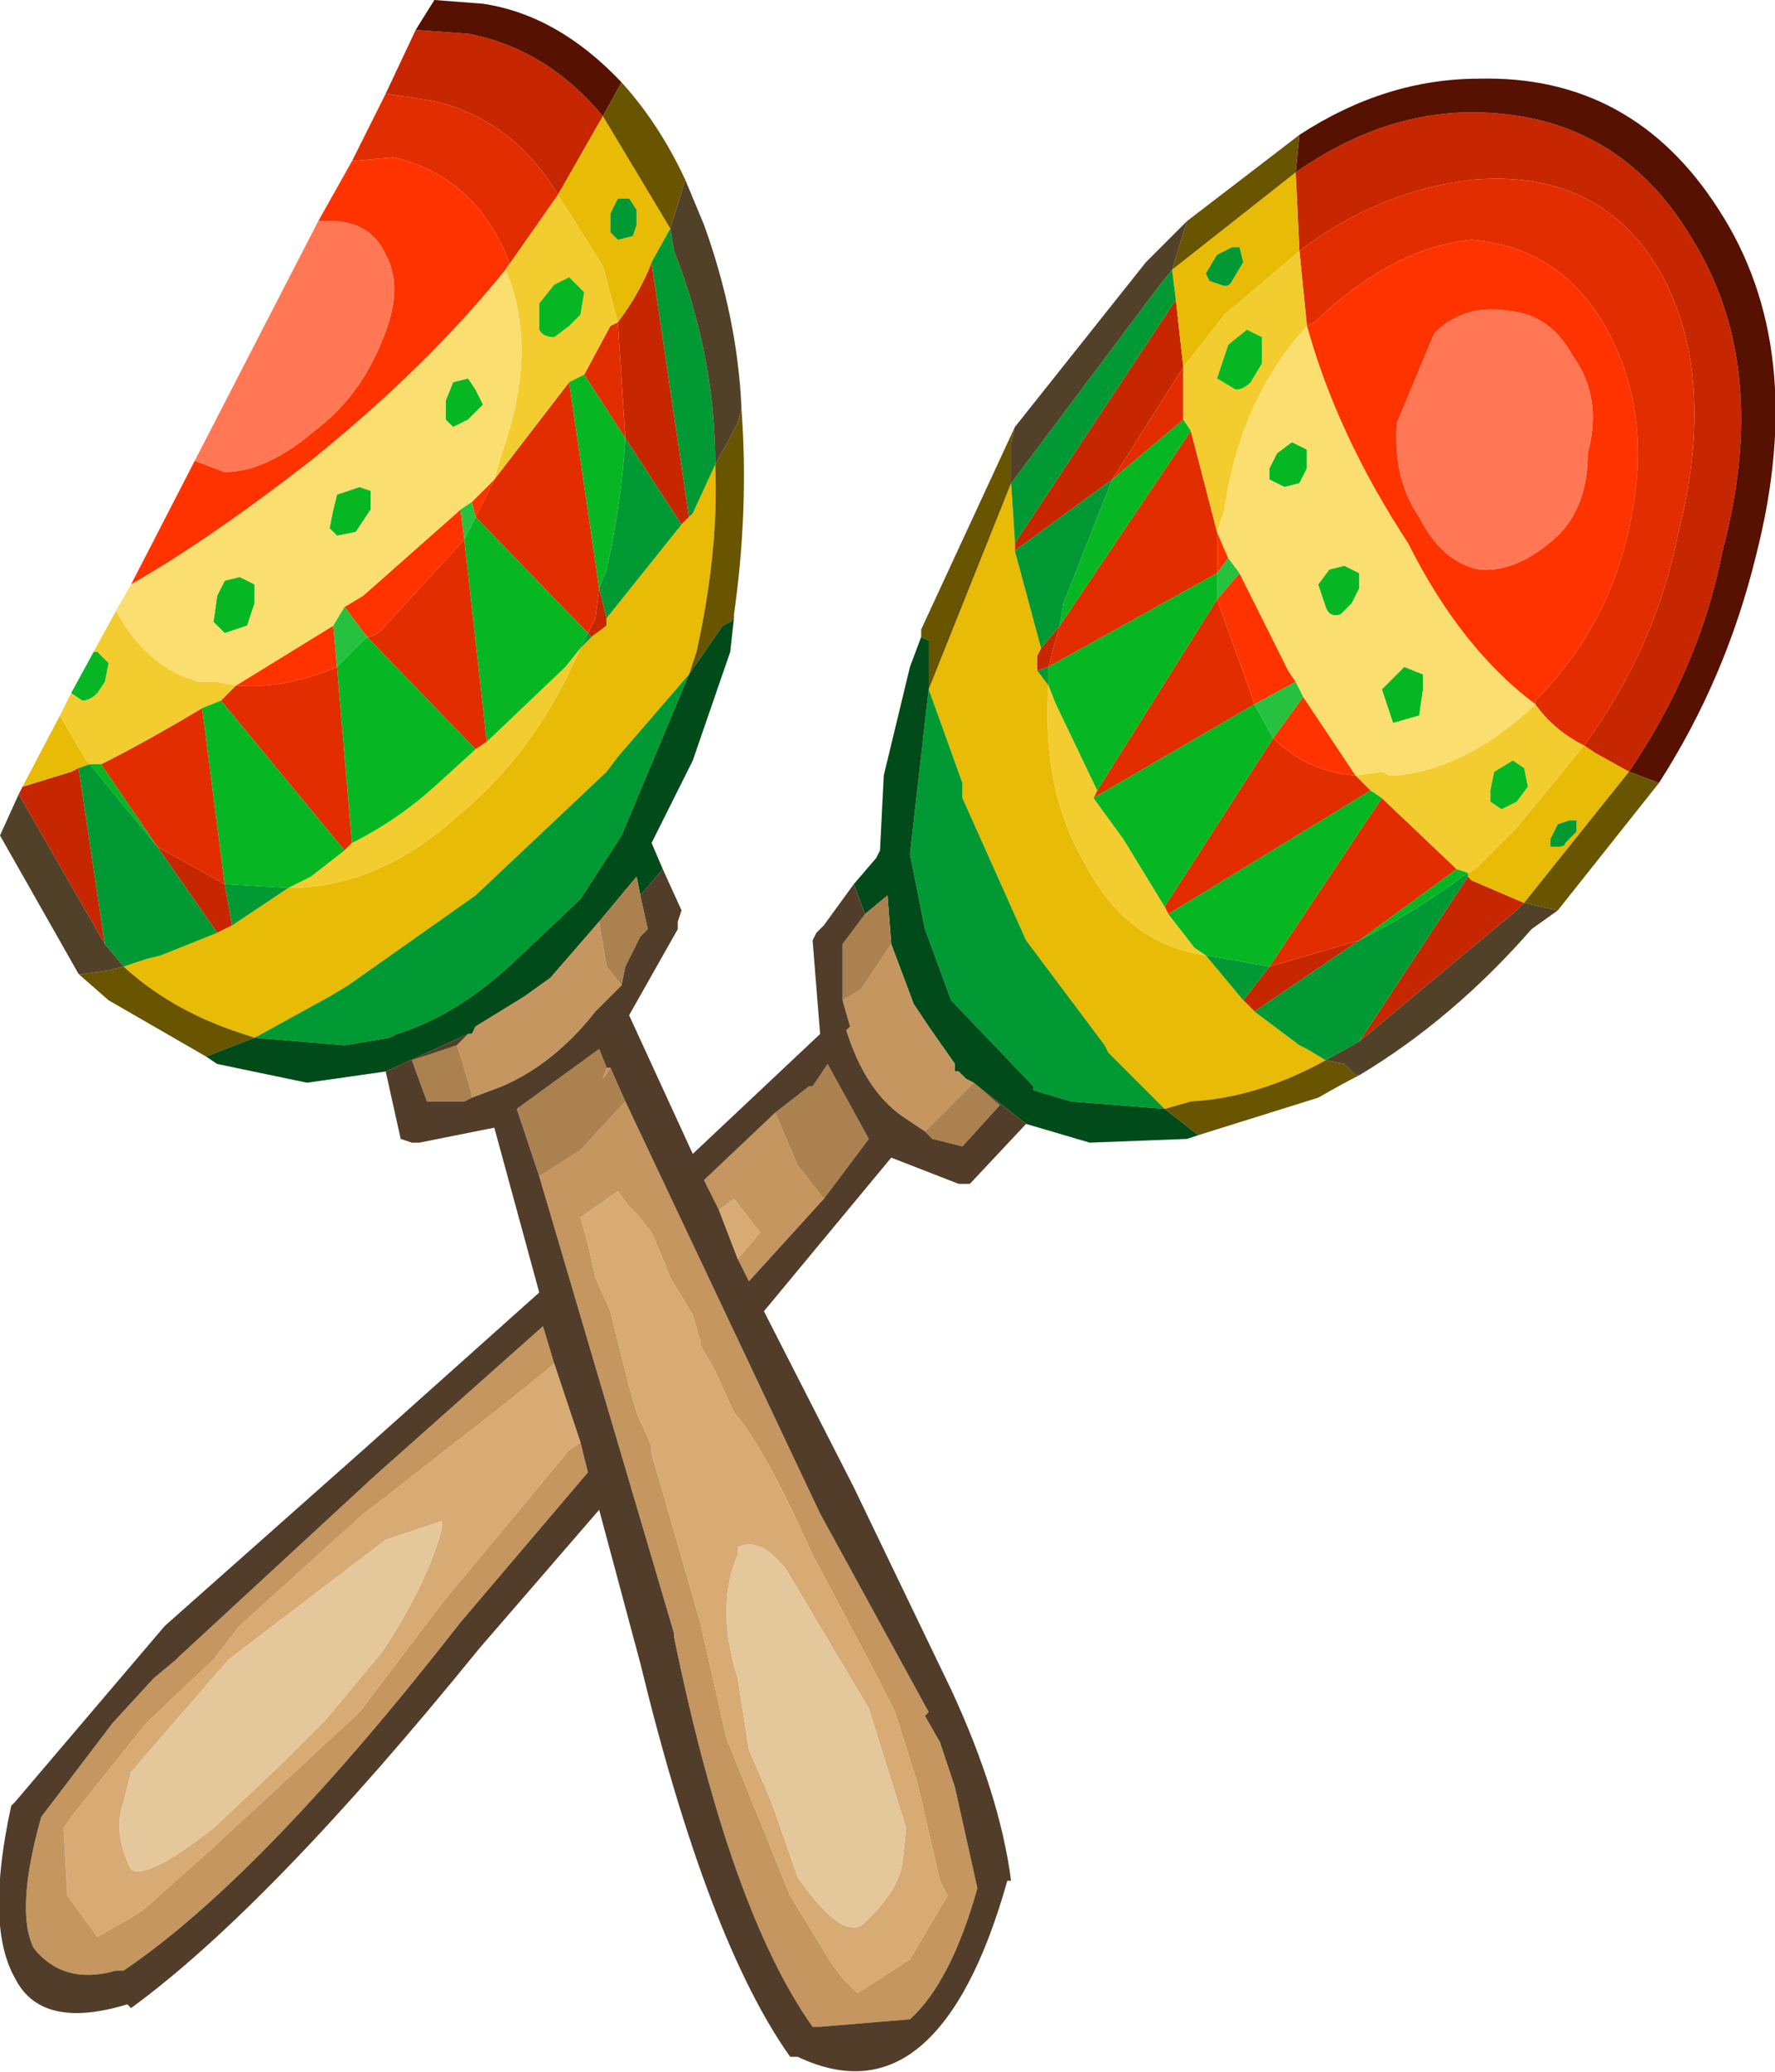 <?xml version="1.0" encoding="UTF-8" standalone="no"?>
<svg xmlns:ffdec="https://www.free-decompiler.com/flash" xmlns:xlink="http://www.w3.org/1999/xlink" ffdec:objectType="shape" height="27.65px" width="23.7px" xmlns="http://www.w3.org/2000/svg">
  <g transform="matrix(1.0, 0.0, 0.0, 1.0, 20.95, 114.05)">
    <path d="M0.2 -104.1 Q1.15 -105.4 1.45 -106.9 2.0 -109.05 1.2 -110.45 0.4 -111.8 -1.3 -111.65 -2.55 -111.5 -3.6 -110.7 L-3.65 -111.75 Q-2.5 -112.55 -1.3 -112.55 0.65 -112.55 1.65 -110.85 2.7 -109.15 2.05 -106.7 1.75 -105.15 0.8 -103.75 L0.35 -104.0 0.2 -104.1 M-1.35 -102.35 L-1.3 -102.3 -0.6 -102.0 -0.7 -101.9 -2.8 -100.15 -1.35 -102.35 M-5.25 -110.05 L-5.15 -109.15 -6.1 -107.65 -7.4 -106.7 -7.4 -106.8 -5.25 -110.05 M-20.7 -103.45 L-20.65 -103.55 -20.0 -103.75 -19.9 -103.8 -19.55 -101.45 -20.7 -103.45 M-15.8 -112.8 L-15.4 -113.65 -14.7 -113.6 Q-13.65 -113.4 -12.9 -112.5 L-13.5 -111.45 Q-14.1 -112.45 -15.15 -112.7 L-15.8 -112.8 M-12.25 -110.55 L-11.75 -107.15 -11.85 -107.05 -12.6 -108.2 -12.7 -109.75 Q-12.4 -110.15 -12.25 -110.55 M-13.05 -105.55 L-13.1 -105.6 -13.0 -105.8 -12.95 -106.2 -12.85 -105.8 -12.85 -105.7 -13.05 -105.55 M-17.85 -101.7 L-18.05 -101.6 -18.85 -102.75 -17.95 -102.25 -17.85 -101.7 M-2.8 -101.5 L-4.2 -100.55 -4.35 -100.7 -4.0 -101.15 -2.8 -101.5 M-6.8 -105.7 L-6.9 -105.35 -6.95 -105.15 -7.1 -105.1 -7.1 -105.3 -7.05 -105.4 -6.8 -105.7" fill="#c62700" fill-rule="evenodd" stroke="none"/>
    <path d="M-3.6 -110.7 Q-2.55 -111.5 -1.3 -111.65 0.4 -111.8 1.2 -110.45 2.0 -109.05 1.45 -106.9 1.15 -105.4 0.2 -104.1 -0.2 -104.3 -0.45 -104.65 L-0.45 -104.7 Q0.6 -105.75 0.85 -107.25 1.1 -108.65 0.45 -109.75 -0.15 -110.75 -1.3 -110.85 -2.35 -110.75 -3.4 -109.75 L-3.5 -109.7 -3.6 -110.7 M-16.25 -111.9 L-15.8 -112.8 -15.15 -112.7 Q-14.1 -112.45 -13.5 -111.45 L-14.2 -110.45 -14.15 -110.55 Q-14.6 -111.7 -15.7 -111.95 L-16.25 -111.9 M-13.15 -109.05 L-12.8 -109.7 -12.7 -109.75 -12.6 -108.2 -13.15 -109.05 M-14.35 -107.65 L-13.35 -108.95 -12.95 -106.2 -13.0 -105.8 -13.1 -105.6 -14.6 -107.15 -14.35 -107.65 M-16.05 -105.55 Q-15.95 -105.55 -15.85 -105.65 L-14.75 -106.85 -14.45 -104.15 -14.6 -104.05 -16.05 -105.55 M-16.35 -102.7 L-18.0 -104.7 -17.8 -104.9 Q-17.15 -104.85 -16.45 -105.15 L-16.25 -102.8 -16.35 -102.7 M-18.25 -104.6 L-17.95 -102.25 -18.85 -102.75 -19.6 -103.85 Q-19.0 -104.15 -18.25 -104.6 M-2.85 -103.7 L-2.65 -103.5 -5.35 -101.85 -5.4 -101.95 -3.95 -104.2 Q-3.5 -103.75 -2.85 -103.7 M-2.5 -103.4 L-1.5 -102.45 -2.8 -101.5 -4.0 -101.15 -2.5 -103.4 M-4.7 -106.4 L-6.95 -105.15 -6.9 -105.35 -6.8 -105.7 -5.05 -108.3 -4.7 -106.95 -4.7 -106.4 M-6.3 -103.5 L-4.7 -106.05 -4.25 -104.8 -4.2 -104.65 -6.35 -103.4 -6.3 -103.5 M-5.15 -109.15 L-5.15 -109.05 -5.15 -108.45 -6.1 -107.65 -5.15 -109.15" fill="#e22d00" fill-rule="evenodd" stroke="none"/>
    <path d="M-0.15 -106.9 Q0.25 -107.3 0.25 -108.0 0.45 -108.75 0.05 -109.3 -0.25 -109.85 -0.8 -109.9 -1.4 -110.0 -1.8 -109.6 L-2.3 -108.4 Q-2.35 -107.65 -2.0 -107.15 -1.7 -106.55 -1.2 -106.45 -0.7 -106.4 -0.15 -106.9 M-3.5 -109.7 L-3.4 -109.75 Q-2.35 -110.75 -1.3 -110.85 -0.15 -110.75 0.45 -109.75 1.1 -108.65 0.85 -107.25 0.6 -105.75 -0.45 -104.7 L-0.45 -104.65 Q-1.45 -105.4 -2.15 -106.8 -3.1 -108.25 -3.5 -109.7 M-19.2 -106.25 L-18.35 -107.9 -17.95 -107.75 Q-17.4 -107.75 -16.75 -108.3 -16.15 -108.75 -15.85 -109.5 -15.55 -110.2 -15.8 -110.65 -16.0 -111.1 -16.55 -111.1 L-16.7 -111.1 -16.25 -111.9 -15.7 -111.95 Q-14.6 -111.7 -14.15 -110.55 L-14.2 -110.45 Q-15.25 -109.15 -16.8 -107.9 -18.15 -106.85 -19.2 -106.25 M-14.6 -107.15 L-14.65 -107.35 -14.35 -107.65 -14.6 -107.15 M-14.8 -107.25 L-14.75 -106.85 -15.85 -105.65 Q-15.95 -105.55 -16.05 -105.55 L-16.35 -105.95 -16.1 -106.1 -14.8 -107.25 M-16.5 -105.7 L-16.45 -105.15 Q-17.15 -104.85 -17.8 -104.9 L-16.5 -105.7 M-4.7 -106.05 L-4.4 -106.4 -3.75 -105.1 -3.65 -104.95 -4.2 -104.65 -4.25 -104.8 -4.7 -106.05 M-4.55 -106.6 L-4.7 -106.4 -4.7 -106.95 -4.55 -106.6 M-3.55 -104.75 L-2.85 -103.7 Q-3.5 -103.75 -3.95 -104.2 L-3.55 -104.75" fill="#ff3300" fill-rule="evenodd" stroke="none"/>
    <path d="M0.8 -103.75 Q1.75 -105.15 2.05 -106.7 2.7 -109.15 1.65 -110.85 0.65 -112.55 -1.3 -112.55 -2.5 -112.55 -3.65 -111.75 L-3.6 -112.25 Q-2.45 -113.0 -1.2 -113.0 0.85 -113.05 2.0 -111.25 3.2 -109.4 2.5 -106.65 2.1 -105.0 1.2 -103.6 L0.8 -103.75 M-15.4 -113.65 L-15.15 -114.05 -14.5 -114.0 Q-13.5 -113.85 -12.65 -112.95 L-12.9 -112.5 Q-13.65 -113.4 -14.7 -113.6 L-15.4 -113.65" fill="#561100" fill-rule="evenodd" stroke="none"/>
    <path d="M-0.15 -106.9 Q-0.7 -106.4 -1.2 -106.45 -1.7 -106.55 -2.0 -107.15 -2.35 -107.65 -2.3 -108.4 L-1.8 -109.6 Q-1.4 -110.0 -0.8 -109.9 -0.25 -109.85 0.05 -109.3 0.45 -108.75 0.25 -108.0 0.25 -107.3 -0.15 -106.9 M-18.35 -107.9 L-16.7 -111.1 -16.55 -111.1 Q-16.0 -111.1 -15.8 -110.65 -15.55 -110.2 -15.85 -109.5 -16.15 -108.75 -16.75 -108.3 -17.4 -107.75 -17.95 -107.75 L-18.35 -107.9" fill="#ff7755" fill-rule="evenodd" stroke="none"/>
    <path d="M0.2 -104.1 L0.35 -104.0 0.8 -103.75 -0.6 -102.0 -1.3 -102.3 -1.35 -102.35 -1.35 -102.4 -1.25 -102.45 -0.7 -103.0 0.2 -104.1 M-3.65 -111.75 L-3.6 -110.7 -4.6 -109.85 -5.15 -109.15 -5.25 -110.05 -5.3 -110.45 -3.65 -111.75 M-0.05 -102.8 L0.1 -102.95 0.1 -103.1 0.0 -103.1 -0.15 -103.05 -0.25 -102.85 -0.25 -102.75 -0.15 -102.75 Q-0.05 -102.75 -0.05 -102.8 M-20.65 -103.55 L-20.15 -104.5 -19.8 -103.9 -19.75 -103.85 -19.9 -103.8 -20.0 -103.75 -20.65 -103.55 M-13.5 -111.45 L-12.9 -112.5 -12.0 -111.0 -12.25 -110.55 Q-12.4 -110.15 -12.7 -109.75 L-12.9 -110.5 -13.5 -111.45 M-12.8 -110.95 L-12.7 -110.85 -12.5 -110.9 -12.45 -111.05 -12.45 -111.25 -12.55 -111.4 -12.7 -111.4 -12.8 -111.2 -12.8 -110.95 M-11.75 -107.15 L-11.7 -107.2 -11.4 -107.85 Q-11.35 -106.7 -11.65 -105.35 L-11.75 -105.05 -12.7 -103.95 -12.85 -103.75 -14.6 -102.1 -16.3 -100.9 -16.55 -100.75 -17.55 -100.2 -17.85 -100.3 Q-18.7 -100.6 -19.3 -101.15 L-19.0 -101.25 -18.8 -101.3 -18.05 -101.6 -17.85 -101.7 -17.1 -102.2 Q-15.9 -102.2 -14.85 -103.15 -13.8 -104.0 -13.2 -105.4 L-13.05 -105.55 -12.85 -105.7 -12.85 -105.8 -11.85 -107.05 -11.75 -107.15 M-4.5 -110.3 L-4.35 -110.55 -4.4 -110.75 -4.5 -110.75 -4.7 -110.65 -4.85 -110.4 -4.8 -110.3 -4.65 -110.25 Q-4.55 -110.2 -4.5 -110.3 M-4.2 -100.55 L-3.6 -100.1 -3.5 -100.05 -3.25 -99.9 Q-4.15 -99.4 -5.05 -99.35 L-5.4 -99.25 -6.15 -100.0 -6.2 -100.1 -7.25 -101.5 -8.1 -103.4 -8.1 -103.6 -8.55 -104.85 -8.45 -105.1 -7.45 -107.6 -7.4 -106.85 -7.4 -106.8 -7.4 -106.7 -7.05 -105.4 -7.1 -105.3 -7.1 -105.1 -6.95 -104.9 Q-7.05 -103.5 -6.45 -102.5 -5.9 -101.45 -4.85 -101.3 L-4.35 -100.7 -4.2 -100.55" fill="#e8bb06" fill-rule="evenodd" stroke="none"/>
    <path d="M-0.6 -102.0 L0.8 -103.75 1.2 -103.6 -0.15 -101.9 -0.6 -102.0 M-3.6 -112.25 L-3.65 -111.75 -5.3 -110.45 -5.1 -111.1 -3.6 -112.25 M-12.65 -112.95 Q-12.15 -112.4 -11.8 -111.65 L-12.0 -111.0 -12.9 -112.5 -12.65 -112.95 M-11.05 -108.6 Q-10.95 -107.25 -11.15 -105.85 L-11.15 -105.8 -11.2 -105.75 -11.3 -105.7 -11.75 -105.05 -11.65 -105.35 Q-11.35 -106.7 -11.4 -107.85 L-11.1 -108.4 -11.05 -108.6 M-8.65 -105.55 L-8.65 -105.65 -7.4 -108.35 -7.45 -108.15 -7.45 -107.6 -8.45 -105.1 -8.55 -104.85 -8.55 -105.5 -8.65 -105.55 M-19.3 -101.15 Q-18.7 -100.6 -17.85 -100.3 L-17.55 -100.2 -18.2 -99.95 -19.5 -100.7 -19.9 -101.05 -19.85 -101.05 -19.5 -101.1 -19.3 -101.15 M-5.4 -99.25 L-5.05 -99.35 Q-4.15 -99.4 -3.25 -99.9 L-3.0 -99.85 -2.85 -99.7 -2.8 -99.7 Q-3.0 -99.6 -3.35 -99.4 L-4.95 -98.9 -5.4 -99.25" fill="#695400" fill-rule="evenodd" stroke="none"/>
    <path d="M-3.6 -110.7 L-3.5 -109.7 Q-4.4 -108.7 -4.6 -107.25 L-4.7 -106.95 -5.05 -108.3 -5.15 -108.45 -5.15 -109.05 -5.15 -109.15 -4.6 -109.85 -3.6 -110.7 M-0.45 -104.65 Q-0.2 -104.3 0.2 -104.1 L-0.7 -103.0 -1.25 -102.45 -1.35 -102.4 -1.5 -102.45 -2.5 -103.4 -2.65 -103.5 -2.85 -103.7 -2.5 -103.75 -2.4 -103.7 -2.3 -103.7 Q-1.35 -103.8 -0.45 -104.65 M-20.15 -104.5 L-20.0 -104.8 -19.85 -104.7 Q-19.75 -104.7 -19.65 -104.8 L-19.55 -104.95 -19.5 -105.2 -19.65 -105.35 -19.7 -105.35 -19.4 -105.9 Q-19.0 -105.15 -18.3 -104.95 L-18.2 -104.95 -18.05 -104.95 -17.8 -104.9 -18.0 -104.7 -18.25 -104.6 Q-19.0 -104.15 -19.6 -103.85 L-19.75 -103.85 -19.8 -103.9 -20.15 -104.5 M-13.75 -109.65 Q-13.7 -109.55 -13.55 -109.55 L-13.35 -109.7 -13.2 -109.85 -13.15 -110.15 -13.35 -110.35 -13.55 -110.25 -13.75 -110.0 -13.75 -109.65 M-13.15 -109.05 L-13.35 -108.95 -14.35 -107.65 -14.25 -108.0 Q-13.75 -109.4 -14.2 -110.45 L-13.5 -111.45 -12.9 -110.5 -12.7 -109.75 -12.8 -109.7 -13.15 -109.05 M-14.45 -104.15 L-13.4 -105.15 -13.2 -105.4 Q-13.8 -104.0 -14.85 -103.15 -15.9 -102.2 -17.1 -102.2 L-16.8 -102.35 -16.35 -102.7 -16.25 -102.8 Q-15.65 -103.1 -15.15 -103.55 L-14.6 -104.05 -14.45 -104.15 M-4.25 -108.95 L-4.1 -109.2 -4.1 -109.55 -4.3 -109.65 -4.55 -109.45 -4.65 -109.15 -4.7 -109.0 -4.45 -108.85 Q-4.35 -108.85 -4.25 -108.95 M-6.95 -104.9 L-6.85 -104.65 -6.3 -103.5 -6.35 -103.4 -5.95 -102.85 -5.4 -101.95 -5.35 -101.85 -5.0 -101.4 -4.85 -101.3 Q-5.9 -101.45 -6.45 -102.5 -7.05 -103.5 -6.95 -104.9 M-0.7 -103.35 L-0.55 -103.55 -0.6 -103.8 -0.75 -103.9 -1.0 -103.75 -1.05 -103.5 -1.05 -103.35 -0.9 -103.25 -0.7 -103.35" fill="#f3cc2f" fill-rule="evenodd" stroke="none"/>
    <path d="M-20.0 -104.8 L-19.7 -105.35 -19.65 -105.35 -19.5 -105.2 -19.55 -104.95 -19.65 -104.8 Q-19.75 -104.7 -19.85 -104.7 L-20.0 -104.8 M-13.75 -109.65 L-13.75 -110.0 -13.55 -110.25 -13.35 -110.35 -13.15 -110.15 -13.2 -109.85 -13.35 -109.7 -13.55 -109.55 Q-13.7 -109.55 -13.75 -109.65 M-15.0 -108.45 L-15.0 -108.7 -14.9 -108.95 -14.7 -109.0 -14.6 -108.85 -14.5 -108.65 -14.7 -108.45 -14.9 -108.35 -15.0 -108.45 M-13.35 -108.95 L-13.15 -109.05 -12.6 -108.2 Q-12.65 -107.35 -12.85 -106.45 L-12.95 -106.2 -13.35 -108.95 M-14.75 -106.85 L-14.6 -107.15 -13.1 -105.6 -13.2 -105.4 -13.4 -105.15 -14.45 -104.15 -14.75 -106.85 M-16.55 -107.0 L-16.5 -107.25 -16.45 -107.45 -16.15 -107.55 -16.0 -107.5 -16.0 -107.25 -16.2 -106.95 -16.45 -106.9 -16.55 -107.0 M-18.1 -105.75 L-18.05 -106.1 -17.95 -106.3 -17.75 -106.35 -17.55 -106.25 -17.55 -106.0 -17.65 -105.7 -17.95 -105.6 -18.1 -105.75 M-16.45 -105.15 L-16.05 -105.55 -14.6 -104.05 -15.15 -103.55 Q-15.65 -103.1 -16.25 -102.8 L-16.45 -105.15 M-16.35 -102.7 L-16.8 -102.35 -17.1 -102.2 -17.95 -102.25 -18.25 -104.6 -18.0 -104.7 -16.35 -102.7 M-19.75 -103.85 L-19.6 -103.85 -18.85 -102.75 -19.75 -103.85 M-4.25 -108.95 Q-4.35 -108.85 -4.45 -108.85 L-4.7 -109.0 -4.65 -109.15 -4.55 -109.45 -4.3 -109.65 -4.1 -109.55 -4.1 -109.2 -4.25 -108.95 M-3.6 -107.6 L-3.8 -107.55 -4.0 -107.65 -4.0 -107.8 -3.9 -108.0 -3.7 -108.15 -3.5 -108.05 -3.5 -107.8 -3.6 -107.6 M-2.65 -103.5 L-2.5 -103.4 -4.0 -101.15 -4.85 -101.3 -5.0 -101.4 -5.35 -101.85 -2.65 -103.5 M-1.5 -102.45 L-1.35 -102.4 Q-2.1 -101.85 -2.8 -101.5 L-1.5 -102.45 M-4.7 -106.4 L-4.7 -106.05 -6.3 -103.5 -6.85 -104.65 -6.95 -104.9 -6.95 -105.15 -4.7 -106.4 M-5.05 -108.3 L-6.8 -105.7 -6.75 -106.0 -6.1 -107.65 -5.15 -108.45 -5.05 -108.3 M-5.4 -101.95 L-5.95 -102.85 -6.35 -103.4 -4.2 -104.65 -3.95 -104.2 -5.4 -101.95 M-2.9 -106.0 L-3.05 -105.85 Q-3.2 -105.8 -3.25 -105.95 L-3.35 -106.25 -3.2 -106.45 -3.0 -106.5 -2.8 -106.4 -2.8 -106.2 -2.9 -106.0 M-0.7 -103.35 L-0.9 -103.25 -1.05 -103.35 -1.05 -103.5 -1.0 -103.75 -0.75 -103.9 -0.6 -103.8 -0.55 -103.55 -0.7 -103.35 M-2.0 -104.5 L-2.35 -104.4 -2.4 -104.55 -2.5 -104.85 -2.3 -105.05 -2.2 -105.15 -1.95 -105.05 -1.95 -104.85 -2.0 -104.5" fill="#06b723" fill-rule="evenodd" stroke="none"/>
    <path d="M-1.35 -102.4 L-1.35 -102.35 -2.8 -100.15 -3.25 -99.9 -3.5 -100.05 -3.6 -100.1 -4.2 -100.55 -2.8 -101.5 Q-2.1 -101.85 -1.35 -102.4 M-5.3 -110.45 L-5.25 -110.05 -7.4 -106.8 -7.4 -106.85 -7.45 -107.6 -5.5 -110.2 -5.3 -110.45 M-0.05 -102.8 Q-0.05 -102.75 -0.15 -102.75 L-0.25 -102.75 -0.25 -102.85 -0.15 -103.05 0.0 -103.1 0.1 -103.1 0.1 -102.95 -0.05 -102.8 M-12.8 -110.95 L-12.8 -111.2 -12.7 -111.4 -12.55 -111.4 -12.45 -111.25 -12.45 -111.05 -12.5 -110.9 -12.7 -110.85 -12.8 -110.95 M-12.0 -111.0 L-11.95 -110.7 Q-11.4 -109.3 -11.4 -107.85 L-11.7 -107.2 -11.75 -107.15 -12.25 -110.55 -12.0 -111.0 M-12.95 -106.2 L-12.85 -106.45 Q-12.65 -107.35 -12.6 -108.2 L-11.85 -107.05 -12.85 -105.8 -12.95 -106.2 M-13.1 -105.6 L-13.05 -105.55 -13.2 -105.4 -13.1 -105.6 M-17.1 -102.2 L-17.85 -101.7 -17.95 -102.25 -17.1 -102.2 M-18.05 -101.6 L-18.8 -101.3 -19.0 -101.25 -19.3 -101.15 -19.55 -101.45 -19.9 -103.8 -19.75 -103.85 -18.85 -102.75 -18.05 -101.6 M-17.55 -100.2 L-16.55 -100.75 -16.3 -100.9 -14.6 -102.1 -12.85 -103.75 -12.7 -103.95 -11.75 -105.05 -12.65 -102.9 -13.2 -102.05 -14.1 -101.2 Q-14.85 -100.5 -15.65 -100.25 L-15.75 -100.2 -16.35 -100.1 -17.55 -100.2 M-4.5 -110.3 Q-4.55 -110.2 -4.65 -110.25 L-4.8 -110.3 -4.85 -110.4 -4.7 -110.65 -4.5 -110.75 -4.4 -110.75 -4.35 -110.55 -4.5 -110.3 M-6.95 -105.15 L-6.95 -104.9 -7.1 -105.1 -6.95 -105.15 M-8.55 -104.85 L-8.1 -103.6 -8.1 -103.4 -7.25 -101.5 -6.2 -100.1 -6.15 -100.0 -5.4 -99.25 -6.65 -99.35 -7.15 -99.5 -7.15 -99.55 -8.25 -100.7 -8.6 -101.65 -8.8 -102.65 -8.55 -104.85 M-7.05 -105.4 L-7.4 -106.7 -6.1 -107.65 -6.75 -106.0 -6.8 -105.7 -7.05 -105.4 M-4.85 -101.3 L-4.0 -101.15 -4.35 -100.7 -4.85 -101.3" fill="#009933" fill-rule="evenodd" stroke="none"/>
    <path d="M-19.9 -101.05 L-20.95 -102.9 -20.7 -103.45 -19.55 -101.45 -19.3 -101.15 -19.5 -101.1 -19.85 -101.05 -19.9 -101.05 M-11.8 -111.65 L-11.55 -111.05 Q-11.1 -109.8 -11.05 -108.6 L-11.1 -108.4 -11.4 -107.85 Q-11.4 -109.3 -11.95 -110.7 L-12.0 -111.0 -11.8 -111.65 M-7.4 -108.35 L-5.65 -110.55 -5.1 -111.1 -5.3 -110.45 -5.5 -110.2 -7.45 -107.6 -7.45 -108.15 -7.4 -108.35 M-3.25 -99.9 L-2.8 -100.15 -0.7 -101.9 -0.6 -102.0 -0.15 -101.9 -0.5 -101.65 Q-1.55 -100.45 -2.8 -99.7 L-2.85 -99.7 -3.0 -99.85 -3.25 -99.9" fill="#514129" fill-rule="evenodd" stroke="none"/>
    <path d="M-19.4 -105.9 L-19.2 -106.25 Q-18.15 -106.85 -16.8 -107.9 -15.25 -109.15 -14.2 -110.45 -13.75 -109.4 -14.25 -108.0 L-14.35 -107.65 -14.65 -107.35 -14.8 -107.25 -16.1 -106.1 -16.35 -105.95 -16.5 -105.7 -17.8 -104.9 -18.05 -104.95 -18.2 -104.95 -18.3 -104.95 Q-19.0 -105.15 -19.4 -105.9 M-15.0 -108.45 L-14.9 -108.35 -14.7 -108.45 -14.5 -108.65 -14.6 -108.85 -14.7 -109.0 -14.9 -108.95 -15.0 -108.7 -15.0 -108.45 M-18.1 -105.75 L-17.95 -105.6 -17.65 -105.7 -17.55 -106.0 -17.55 -106.25 -17.75 -106.35 -17.95 -106.3 -18.05 -106.1 -18.1 -105.75 M-16.55 -107.0 L-16.45 -106.9 -16.2 -106.95 -16.0 -107.25 -16.0 -107.5 -16.15 -107.55 -16.45 -107.45 -16.5 -107.25 -16.55 -107.0 M-3.6 -107.6 L-3.5 -107.8 -3.5 -108.05 -3.7 -108.15 -3.9 -108.0 -4.0 -107.8 -4.0 -107.65 -3.8 -107.55 -3.6 -107.6 M-4.7 -106.95 L-4.6 -107.25 Q-4.4 -108.7 -3.5 -109.7 -3.1 -108.25 -2.15 -106.8 -1.45 -105.4 -0.45 -104.65 -1.35 -103.8 -2.3 -103.7 L-2.4 -103.7 -2.5 -103.75 -2.85 -103.7 -3.55 -104.75 -3.65 -104.95 -3.75 -105.1 -4.4 -106.4 -4.55 -106.6 -4.7 -106.95 M-2.9 -106.0 L-2.8 -106.2 -2.8 -106.4 -3.0 -106.5 -3.2 -106.45 -3.35 -106.25 -3.25 -105.95 Q-3.2 -105.8 -3.05 -105.85 L-2.9 -106.0 M-2.0 -104.5 L-1.95 -104.85 -1.95 -105.05 -2.2 -105.15 -2.3 -105.05 -2.5 -104.85 -2.4 -104.55 -2.35 -104.4 -2.0 -104.5" fill="#fade6f" fill-rule="evenodd" stroke="none"/>
    <path d="M-14.65 -107.35 L-14.6 -107.15 -14.75 -106.85 -14.8 -107.25 -14.65 -107.35 M-16.35 -105.95 L-16.05 -105.55 -16.45 -105.15 -16.5 -105.7 -16.35 -105.95 M-4.7 -106.05 L-4.7 -106.4 -4.55 -106.6 -4.4 -106.4 -4.7 -106.05 M-3.55 -104.75 L-3.95 -104.2 -4.2 -104.65 -3.65 -104.95 -3.55 -104.75" fill="#25c13f" fill-rule="evenodd" stroke="none"/>
    <path d="M-11.15 -105.8 L-11.2 -105.35 -11.7 -103.9 -12.2 -102.9 -12.25 -102.8 -12.1 -102.45 -12.4 -102.1 -12.45 -102.35 -12.95 -101.75 -13.6 -101.0 -13.95 -100.75 -14.6 -100.35 -14.65 -100.25 -14.7 -100.25 -15.8 -99.75 -16.85 -99.6 -18.05 -99.85 -18.2 -99.95 -17.55 -100.2 -16.35 -100.1 -15.75 -100.2 -15.65 -100.25 Q-14.85 -100.5 -14.1 -101.2 L-13.2 -102.05 -12.65 -102.9 -11.75 -105.05 -11.3 -105.7 -11.2 -105.75 -11.15 -105.8 M-9.55 -102.25 L-9.25 -102.6 -9.2 -102.7 -9.15 -103.7 -8.8 -105.15 -8.65 -105.55 -8.55 -105.5 -8.55 -104.85 -8.8 -102.65 -8.6 -101.65 -8.25 -100.7 -7.15 -99.55 -7.15 -99.5 -6.65 -99.35 -5.4 -99.25 -4.95 -98.9 -5.1 -98.85 -6.4 -98.8 -7.25 -99.05 -7.95 -99.6 -8.05 -99.65 -8.15 -99.75 -8.2 -99.75 -8.2 -99.85 -8.55 -100.35 -8.75 -100.65 -9.05 -101.45 -9.1 -102.1 -9.4 -101.85 -9.55 -102.25" fill="#004b19" fill-rule="evenodd" stroke="none"/>
    <path d="M-14.7 -100.25 L-14.65 -100.25 -14.6 -100.35 -13.95 -100.75 -13.6 -101.0 -12.95 -101.75 -12.85 -101.15 -12.65 -100.9 -12.95 -100.6 -13.0 -100.55 Q-13.55 -99.85 -14.25 -99.55 L-14.65 -99.4 -14.65 -99.45 -14.8 -99.95 -14.85 -100.1 -14.7 -100.25 M-13.75 -98.35 L-13.2 -98.7 -12.6 -99.35 -10.0 -93.85 -8.55 -91.2 -8.6 -91.15 -8.4 -90.8 -8.2 -90.2 -7.9 -88.85 Q-8.25 -87.6 -8.8 -87.1 L-10.0 -87.0 -10.1 -87.0 Q-11.2 -88.55 -11.95 -92.2 L-11.95 -92.25 -13.75 -98.35 M-12.8 -99.8 L-12.9 -99.65 -12.85 -99.8 -12.8 -99.8 M-10.6 -99.2 L-10.3 -98.5 -9.95 -98.05 -10.95 -96.95 -11.1 -97.25 -10.8 -97.6 -11.15 -98.05 -11.35 -97.9 -11.55 -98.3 -10.6 -99.2 M-9.7 -100.7 L-9.45 -100.85 -9.05 -101.45 -8.75 -100.65 -8.55 -100.35 -8.2 -99.85 -8.2 -99.75 -8.15 -99.75 -8.05 -99.65 -7.95 -99.6 -8.15 -99.4 -8.6 -98.95 -8.9 -99.15 Q-9.4 -99.5 -9.65 -100.3 L-9.6 -100.35 -9.7 -100.7 M-8.8 -87.9 L-8.3 -88.75 -8.4 -88.95 -8.7 -90.25 -9.0 -91.2 -9.25 -91.7 -10.1 -93.3 Q-10.75 -94.75 -11.15 -95.2 L-11.4 -95.75 -11.6 -96.1 -11.6 -96.15 -11.7 -96.5 -12.0 -97.0 -12.1 -97.25 -12.25 -97.6 -12.45 -97.85 -12.55 -97.95 -12.7 -98.15 -13.2 -97.8 -13.1 -97.45 -13.0 -97.0 -12.8 -96.55 -12.55 -95.55 -12.45 -95.2 -12.25 -94.75 -12.25 -94.65 -11.6 -92.4 -11.25 -90.85 -10.4 -88.75 -9.85 -87.85 -9.7 -87.65 -9.5 -87.45 -8.8 -87.9 M-13.55 -95.85 L-14.1 -95.4 -16.15 -93.8 -17.75 -92.35 -18.1 -91.9 -19.0 -91.05 -20.0 -89.8 -20.1 -89.65 -20.05 -88.75 -19.65 -88.2 -19.3 -88.4 -19.05 -88.55 -18.15 -89.35 -16.15 -91.2 -15.05 -92.65 -13.35 -94.7 -13.2 -94.8 -13.1 -94.4 -14.8 -92.4 Q-17.45 -89.0 -19.3 -87.75 L-19.4 -87.75 Q-20.1 -87.55 -20.5 -88.05 -20.75 -88.55 -20.4 -89.8 L-19.45 -91.05 -18.9 -91.65 -18.6 -91.9 -18.55 -91.95 -15.95 -94.35 -13.7 -96.35 -13.55 -95.85" fill="#c59660" fill-rule="evenodd" stroke="none"/>
    <path d="M-12.95 -101.75 L-12.45 -102.35 -12.4 -102.1 -12.3 -101.65 -12.4 -101.55 -12.6 -101.15 -12.65 -100.9 -12.85 -101.15 -12.95 -101.75 M-14.65 -99.4 L-14.75 -99.35 -15.25 -99.35 -15.45 -99.9 -14.85 -100.1 -14.8 -99.95 -14.65 -99.45 -14.65 -99.4 M-13.75 -98.35 L-14.05 -99.25 -12.95 -100.05 -12.85 -99.8 -12.9 -99.65 -12.8 -99.8 -12.6 -99.35 -13.2 -98.7 -13.75 -98.35 M-10.6 -99.2 L-10.15 -99.55 -10.1 -99.55 -9.9 -99.85 -9.35 -98.85 -9.95 -98.05 -10.3 -98.5 -10.6 -99.2 M-9.7 -100.7 L-9.7 -100.9 -9.7 -101.45 -9.4 -101.85 -9.1 -102.1 -9.05 -101.45 -9.45 -100.85 -9.7 -100.7 M-8.6 -98.95 L-8.15 -99.4 -7.95 -99.6 -7.6 -99.3 -8.1 -98.75 -8.5 -98.85 -8.6 -98.95" fill="#ac8150" fill-rule="evenodd" stroke="none"/>
    <path d="M-12.1 -102.45 L-11.85 -101.9 -11.9 -101.75 -11.9 -101.65 -12.55 -100.5 -11.7 -98.65 -10.0 -100.25 -10.1 -101.5 -10.05 -101.6 -9.95 -101.7 -9.55 -102.25 -9.4 -101.85 -9.7 -101.45 -9.7 -100.9 -9.7 -100.7 -9.6 -100.35 -9.65 -100.3 Q-9.4 -99.5 -8.9 -99.15 L-8.6 -98.95 -8.5 -98.85 -8.1 -98.75 -7.6 -99.3 -7.95 -99.6 -7.25 -99.05 -8.0 -98.25 -8.05 -98.25 -8.15 -98.25 -9.05 -98.6 -10.75 -96.55 -9.55 -94.2 -8.25 -91.5 Q-7.6 -90.1 -7.45 -88.95 L-7.5 -88.95 Q-7.95 -87.35 -8.65 -86.75 -9.35 -86.15 -10.3 -86.6 L-10.4 -86.6 Q-11.5 -88.15 -12.4 -91.85 L-12.95 -93.9 -14.55 -92.05 Q-17.35 -88.6 -19.2 -87.25 L-19.25 -87.3 Q-20.4 -86.95 -20.75 -87.65 -21.15 -88.35 -20.8 -89.95 L-20.75 -90.0 -18.75 -92.35 -16.1 -94.7 -13.75 -96.8 -14.35 -99.0 -15.35 -98.8 -15.45 -98.8 -15.6 -98.85 -15.8 -99.75 -14.7 -100.25 -14.85 -100.1 -15.45 -99.9 -15.25 -99.35 -14.75 -99.35 -14.65 -99.4 -14.25 -99.55 Q-13.55 -99.85 -13.0 -100.55 L-12.95 -100.6 -12.65 -100.9 -12.6 -101.15 -12.4 -101.55 -12.3 -101.65 -12.4 -102.1 -12.1 -102.45 M-12.85 -99.8 L-12.95 -100.05 -14.05 -99.25 -13.75 -98.35 -11.95 -92.25 -11.95 -92.2 Q-11.2 -88.55 -10.1 -87.0 L-10.0 -87.0 -8.8 -87.1 Q-8.25 -87.6 -7.9 -88.85 L-8.2 -90.2 -8.4 -90.8 -8.6 -91.15 -8.55 -91.2 -10.0 -93.85 -12.6 -99.35 -12.8 -99.8 -12.85 -99.8 M-9.95 -98.05 L-9.35 -98.85 -9.9 -99.85 -10.1 -99.55 -10.15 -99.55 -10.6 -99.2 -11.55 -98.3 -11.35 -97.9 -11.1 -97.25 -10.95 -96.95 -9.95 -98.05 M-13.2 -94.8 L-13.55 -95.85 -13.7 -96.35 -15.95 -94.35 -18.55 -91.95 -18.6 -91.9 -18.9 -91.65 -19.45 -91.05 -20.4 -89.8 Q-20.75 -88.55 -20.5 -88.05 -20.1 -87.55 -19.4 -87.75 L-19.3 -87.75 Q-17.45 -89.0 -14.8 -92.4 L-13.1 -94.4 -13.2 -94.8" fill="#513d29" fill-rule="evenodd" stroke="none"/>
    <path d="M-11.1 -97.25 L-11.35 -97.9 -11.15 -98.05 -10.8 -97.6 -11.1 -97.25 M-8.8 -87.9 L-9.5 -87.45 -9.7 -87.65 -9.85 -87.85 -10.4 -88.75 -11.25 -90.85 -11.6 -92.4 -12.25 -94.65 -12.25 -94.75 -12.45 -95.2 -12.55 -95.55 -12.8 -96.55 -13.0 -97.0 -13.1 -97.45 -13.2 -97.8 -12.7 -98.15 -12.55 -97.95 -12.45 -97.85 -12.25 -97.6 -12.1 -97.25 -12.0 -97.0 -11.7 -96.5 -11.6 -96.15 -11.6 -96.1 -11.4 -95.75 -11.15 -95.2 Q-10.75 -94.75 -10.1 -93.3 L-9.25 -91.7 -9.0 -91.2 -8.7 -90.25 -8.4 -88.95 -8.3 -88.75 -8.8 -87.9 M-9.35 -91.25 L-10.45 -93.1 Q-10.8 -93.55 -11.1 -93.4 L-11.1 -93.3 Q-11.4 -92.6 -11.1 -91.65 L-10.95 -90.7 -10.65 -90.0 -10.3 -89.0 Q-9.75 -88.2 -9.45 -88.35 -8.95 -88.8 -8.9 -89.2 L-8.85 -89.65 -9.35 -91.25 M-13.2 -94.8 L-13.35 -94.7 -15.05 -92.65 -16.15 -91.2 -18.15 -89.35 -19.05 -88.55 -19.3 -88.4 -19.65 -88.2 -20.05 -88.75 -20.1 -89.65 -20.0 -89.8 -19.0 -91.05 -18.1 -91.9 -17.75 -92.35 -16.15 -93.8 -14.1 -95.4 -13.55 -95.85 -13.2 -94.8 M-17.9 -91.9 L-19.2 -90.4 -19.3 -90.0 Q-19.45 -89.6 -19.2 -89.1 -19.0 -88.95 -18.1 -89.65 L-17.2 -90.5 -16.6 -91.1 -15.85 -92.0 Q-15.25 -92.9 -15.05 -93.65 L-15.05 -93.75 -15.8 -93.5 -17.9 -91.9" fill="#d8aa74" fill-rule="evenodd" stroke="none"/>
    <path d="M-9.35 -91.25 L-8.85 -89.65 -8.9 -89.2 Q-8.95 -88.8 -9.45 -88.35 -9.75 -88.2 -10.3 -89.0 L-10.65 -90.0 -10.95 -90.7 -11.1 -91.65 Q-11.4 -92.6 -11.1 -93.3 L-11.1 -93.4 Q-10.8 -93.55 -10.45 -93.1 L-9.35 -91.25 M-17.9 -91.9 L-15.8 -93.5 -15.05 -93.75 -15.05 -93.65 Q-15.25 -92.9 -15.85 -92.0 L-16.6 -91.1 -17.2 -90.5 -18.1 -89.65 Q-19.0 -88.95 -19.2 -89.1 -19.45 -89.6 -19.3 -90.0 L-19.2 -90.4 -17.9 -91.9" fill="#e5c79c" fill-rule="evenodd" stroke="none"/>
  </g>
</svg>
